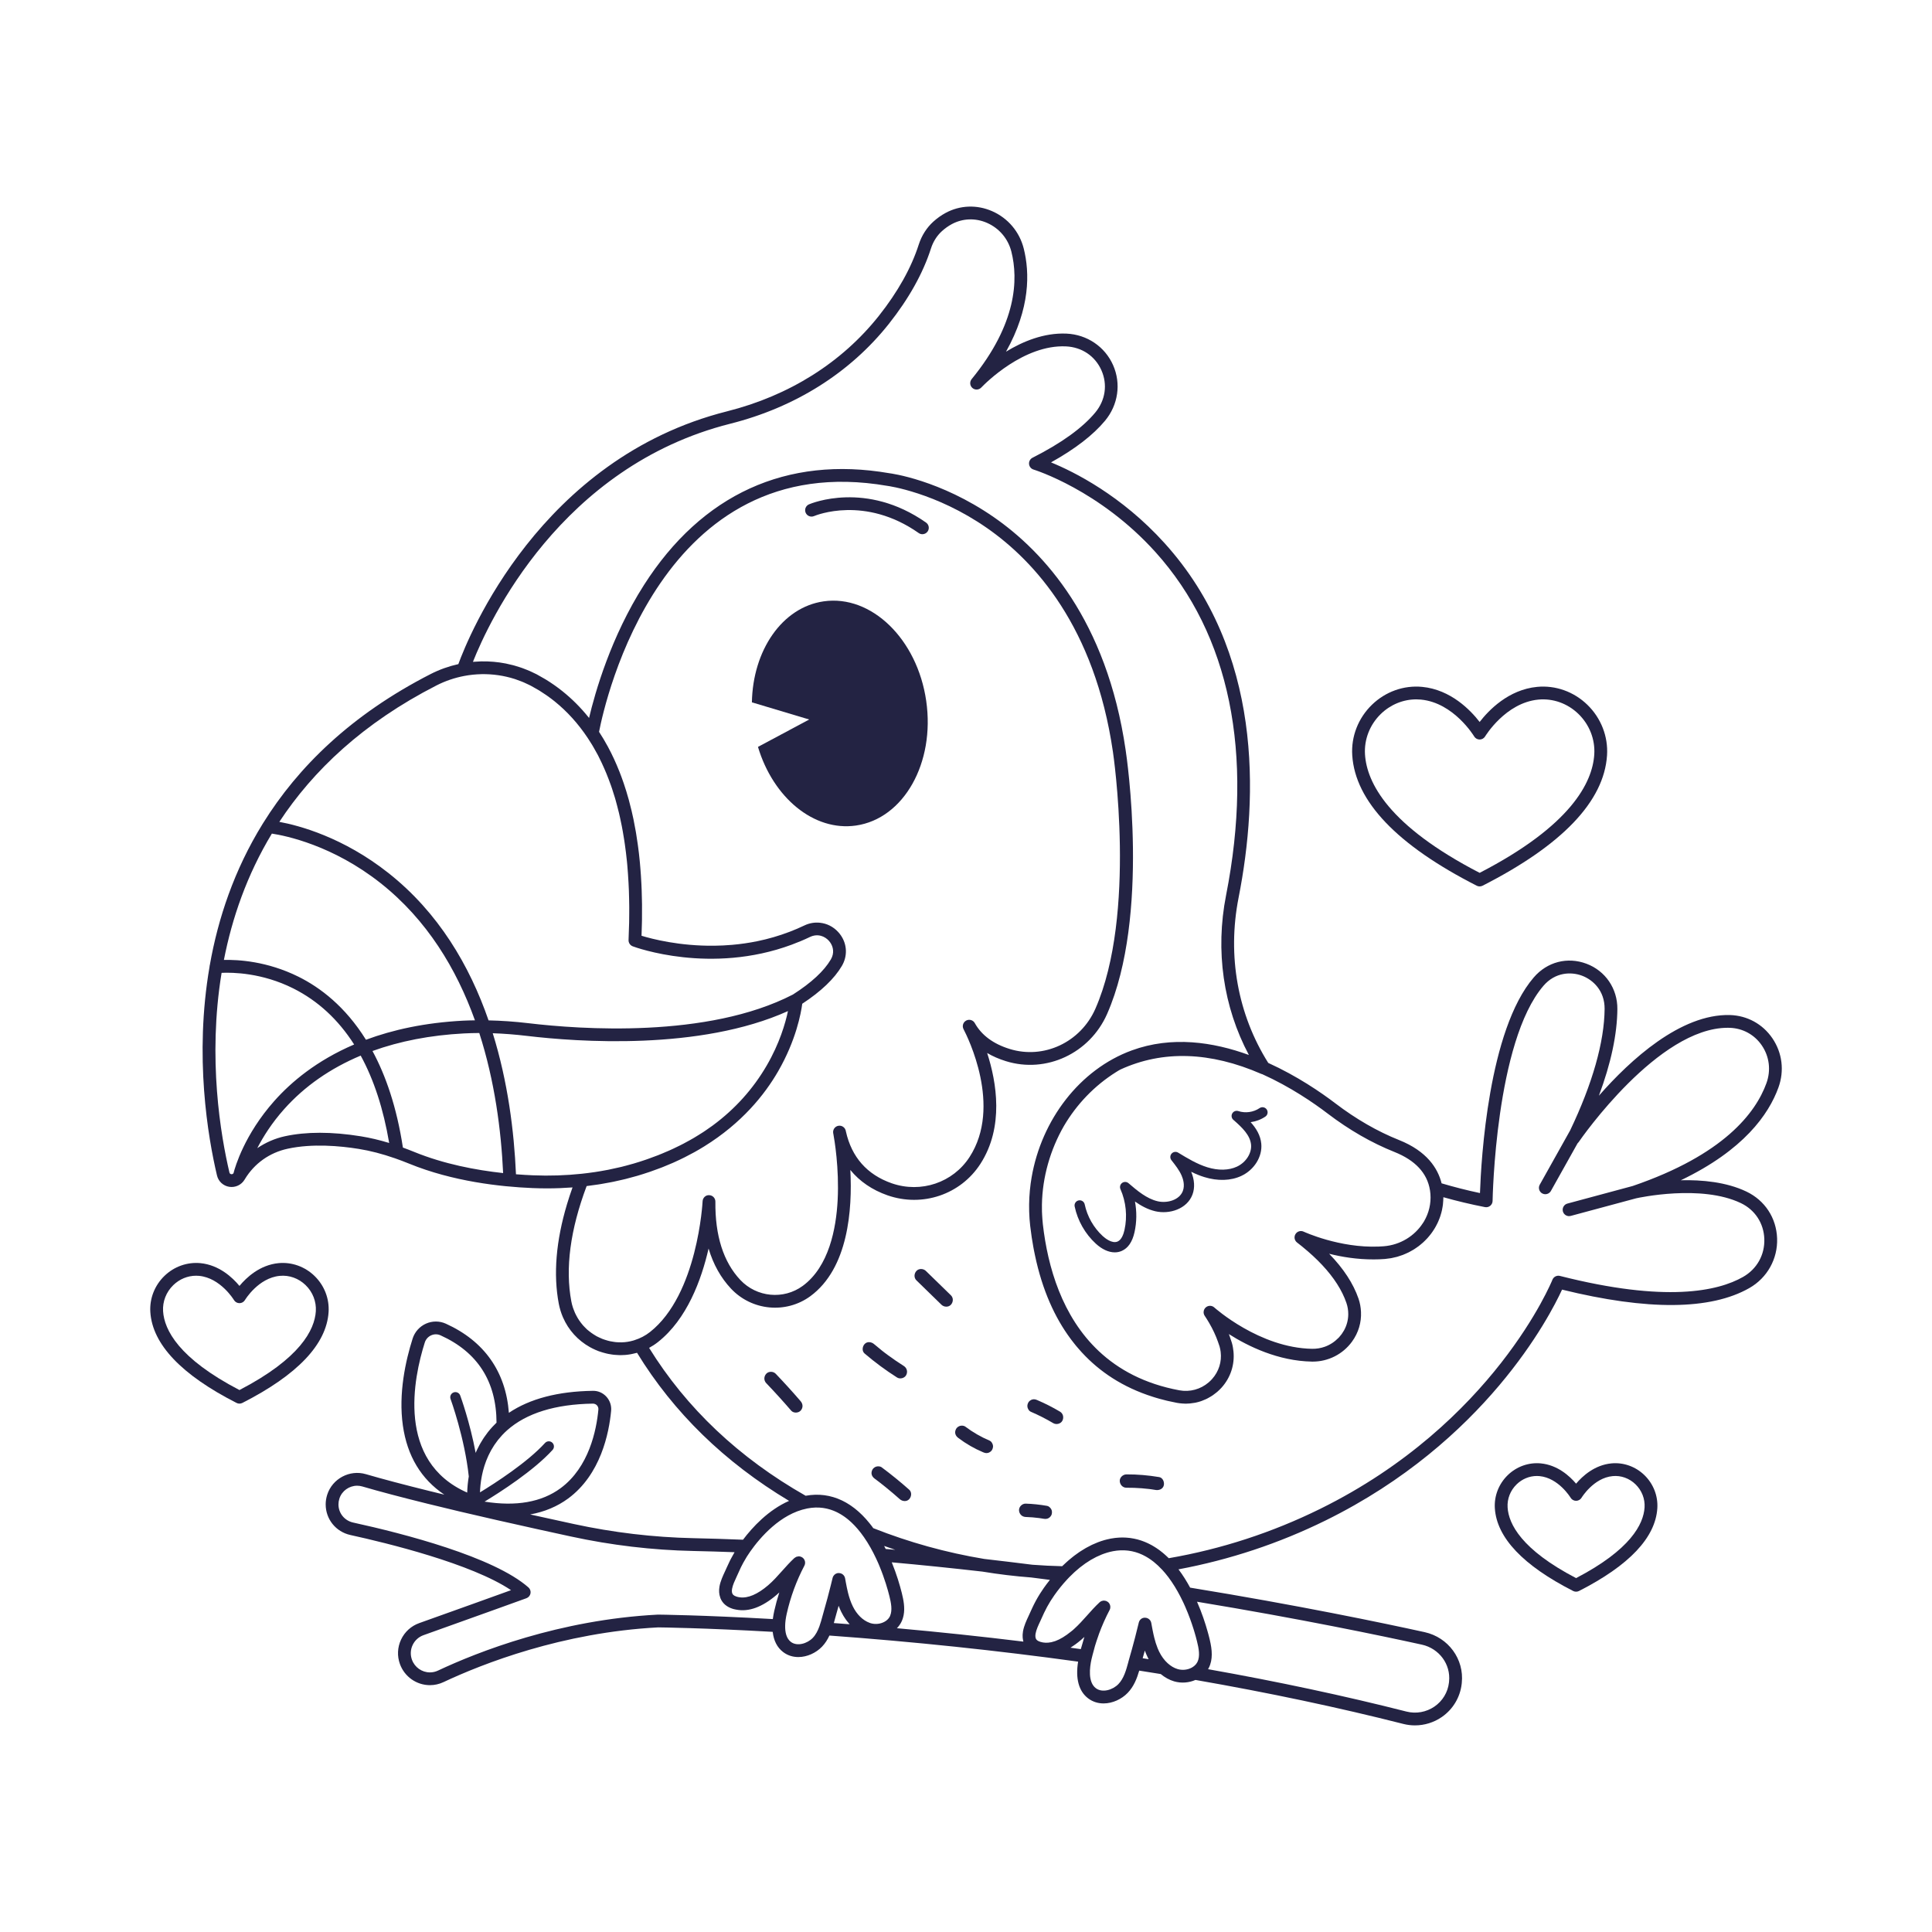 <?xml version="1.0" encoding="utf-8"?>
<!-- Generator: Adobe Illustrator 27.5.0, SVG Export Plug-In . SVG Version: 6.00 Build 0)  -->
<svg version="1.1" xmlns="http://www.w3.org/2000/svg" xmlns:xlink="http://www.w3.org/1999/xlink" x="0px" y="0px"
	 viewBox="0 0 500 500" style="enable-background:new 0 0 500 500;" xml:space="preserve">
<g id="BACKGROUND">
	<rect style="fill:#FFFFFF;" width="500" height="500"/>
</g>
<g id="OBJECTS">
	<g>
		<path style="fill:#232343;" d="M460.255,281.457c1.572-4.334,1.002-8.984-1.565-12.757c-2.514-3.694-6.526-5.885-11.009-6.01
			c-12.754-0.319-25.779,11.63-33.888,20.879c3.128-8.381,4.732-15.897,4.781-22.443c0.039-5.279-3.098-9.877-7.992-11.712
			c-4.938-1.853-10.171-0.497-13.643,3.541c-11.731,13.612-13.626,47.183-13.922,55.809c-3.396-0.715-6.716-1.569-9.932-2.519
			c-0.971-3.879-3.79-8.325-11.007-11.203c-5.6-2.233-11.152-5.432-16.503-9.51c-3.698-2.818-9.871-7.057-17.351-10.449
			c-7.903-12.549-10.638-27.699-7.685-42.73c5.201-26.447,6.103-63.836-19.133-91.771c-11.186-12.383-23.471-18.49-29.401-20.918
			c6.212-3.458,10.906-7.076,13.982-10.783c3.397-4.089,4.196-9.599,2.083-14.38c-2.119-4.795-6.744-7.922-12.07-8.163
			c-5.829-0.255-11.333,2.04-15.647,4.678c6.298-11.232,6.158-20.449,4.593-26.683c-1.094-4.345-4.072-7.872-8.172-9.677
			c-3.929-1.729-8.318-1.568-12.044,0.442c-1.131,0.613-2.209,1.38-3.205,2.282c-1.708,1.554-3.003,3.591-3.747,5.894
			c-1.939,6.05-5.418,12.268-10.338,18.479c-9.604,12.098-23.184,20.638-39.272,24.698c-48.4,12.204-66.958,58.325-69.547,65.422
			c-2.466,0.548-4.882,1.4-7.184,2.577c-20.619,10.545-34.34,24.097-43.322,38.541c-0.048,0.067-0.094,0.135-0.131,0.21
			c-7.398,11.965-11.558,24.535-13.674,36.514c-0.048,0.15-0.075,0.307-0.078,0.47c-4.001,23.208-0.41,44.129,1.924,54.019
			c0.365,1.545,1.614,2.7,3.183,2.943c1.58,0.242,3.137-0.484,3.961-1.862l0.085-0.142c2.46-4.051,6.386-6.84,11.058-7.854
			c6.388-1.387,13.544-0.739,18.423,0.051c2.989,0.482,6.071,1.282,9.335,2.42c0.001,0.001,0.003,0.001,0.004,0.001
			c1.21,0.422,2.443,0.886,3.709,1.403c11.254,4.595,23.56,5.967,31.902,6.309c1.271,0.052,2.536,0.078,3.793,0.078
			c2.212,0,4.399-0.088,6.561-0.248c-0.521,1.458-0.996,2.898-1.422,4.318c-2.861,9.538-3.579,18.192-2.132,25.798
			c0.001,0.004,0.002,0.008,0.003,0.011c0.103,0.545,0.24,1.076,0.394,1.6c0.023,0.08,0.045,0.16,0.069,0.239
			c0.162,0.521,0.349,1.03,0.559,1.527c0.021,0.05,0.043,0.1,0.065,0.15c1.418,3.266,3.854,5.961,6.99,7.701
			c0.008,0.004,0.014,0.01,0.022,0.014c0.006,0.003,0.011,0.005,0.017,0.008c0.449,0.247,0.911,0.477,1.387,0.684
			c0.044,0.019,0.089,0.036,0.134,0.055c0.225,0.095,0.448,0.193,0.678,0.279c0.141,0.053,0.284,0.089,0.425,0.138
			c0.189,0.065,0.379,0.127,0.57,0.185c0.298,0.09,0.596,0.17,0.896,0.242c0.192,0.046,0.383,0.092,0.575,0.131
			c0.309,0.063,0.618,0.112,0.927,0.156c0.186,0.027,0.371,0.056,0.557,0.076c0.323,0.034,0.645,0.052,0.968,0.066
			c0.176,0.008,0.351,0.022,0.527,0.024c0.056,0.001,0.111,0.007,0.167,0.007c0.368,0,0.735-0.02,1.101-0.046
			c0.06-0.004,0.119-0.003,0.179-0.008c0.474-0.039,0.945-0.103,1.413-0.185c0.161-0.028,0.32-0.068,0.481-0.102
			c0.311-0.065,0.62-0.134,0.927-0.217c0.072-0.02,0.146-0.03,0.219-0.051c9.473,15.477,22.694,28.35,39.345,38.322
			c-5.371,2.357-9.463,6.798-11.921,10.054c-4.405-0.179-8.727-0.315-12.853-0.402c-10.326-0.218-20.747-1.453-30.974-3.672
			c-2.98-0.645-6.917-1.502-11.255-2.465c3.712-0.68,7.006-2.048,9.838-4.136c8.402-6.197,10.568-16.878,11.111-22.694
			c0.126-1.338-0.323-2.67-1.231-3.656c-0.898-0.976-2.14-1.539-3.501-1.51c-9.029,0.133-16.314,2.051-21.729,5.695
			c-0.796-10.634-6.376-18.578-16.313-23.072c-1.625-0.736-3.496-0.742-5.135-0.015c-1.652,0.735-2.914,2.146-3.461,3.868
			c-1.807,5.683-3.711,14.203-2.524,22.523c1.122,7.864,4.724,13.845,10.728,17.869c-1.119-0.272-2.233-0.544-3.33-0.814
			c-0.028-0.007-0.056-0.013-0.084-0.018c-6.898-1.704-12.582-3.208-16.893-4.469c-4.186-1.228-8.673,1.156-10.003,5.317
			c-0.263,0.829-0.396,1.67-0.396,2.498c0,3.832,2.621,7.092,6.38,7.93c9.482,2.079,31.367,7.409,41.59,14.279
			c-4.533,1.636-13.886,5.006-23.755,8.521c-2.091,0.747-3.763,2.264-4.708,4.273c-0.942,2.004-1.044,4.254-0.289,6.329
			c1.179,3.267,4.298,5.461,7.763,5.461c1.199,0,2.41-0.271,3.499-0.785c10.08-4.736,30.699-12.872,55.585-14.168
			c0.832,0.009,11.959,0.148,29.624,1.155c0.257,2.276,1.155,4.058,2.709,5.237c1.184,0.898,2.548,1.287,3.921,1.287
			c2.283,0,4.587-1.077,6.124-2.678c0.839-0.874,1.442-1.855,1.92-2.886c21.774,1.586,43.408,3.857,64.361,6.753
			c-0.707,4.381,0.17,7.658,2.6,9.501c1.206,0.914,2.594,1.311,3.991,1.311c2.326,0,4.676-1.099,6.241-2.73
			c1.596-1.661,2.382-3.693,2.989-5.759c1.551,0.244,3.101,0.489,4.664,0.742l0.905,0.146c1.06,0.874,2.227,1.53,3.463,1.89
			c1.866,0.545,3.847,0.364,5.525-0.367c18.951,3.301,37.049,7.13,53.797,11.387c0.991,0.251,1.998,0.374,3.001,0.374
			c2.458,0,4.887-0.741,6.95-2.163c2.864-1.974,4.737-5.075,5.141-8.532l0.032-0.316c0.646-6.121-3.479-11.759-9.602-13.116
			c-10.764-2.366-32.885-6.989-60.702-11.522c-0.874-1.614-1.866-3.216-2.997-4.712c-0.006-0.008-0.012-0.015-0.018-0.023
			c13.199-2.465,26.012-6.707,38.119-12.675c41.257-20.339,57.955-52.77,61.151-59.718c22.146,5.45,38.45,5.313,48.48-0.41
			c4.616-2.627,7.365-7.551,7.175-12.848c-0.19-5.302-3.158-9.831-7.938-12.114c-5.191-2.483-11.523-3.067-16.975-2.93
			C451.265,297.655,457.748,288.393,460.255,281.457z M360.853,298.117c5.405,2.154,8.496,5.467,9.212,9.854
			c0.011,0.062,0.02,0.126,0.031,0.188c0.04,0.273,0.073,0.549,0.095,0.831c0.197,2.547-0.423,4.982-1.643,7.07
			c-0.017,0.029-0.029,0.059-0.046,0.087c-0.082,0.138-0.179,0.267-0.267,0.403c-2.136,3.297-5.802,5.634-10.119,5.981
			c-0.434,0.035-0.866,0.059-1.296,0.077c-10.162,0.418-19.341-3.815-19.436-3.859c-0.761-0.359-1.677-0.085-2.116,0.637
			c-0.439,0.722-0.265,1.657,0.405,2.172c0.251,0.193,0.492,0.386,0.736,0.579c0.165,0.131,0.335,0.261,0.497,0.392
			c0.083,0.067,0.162,0.135,0.244,0.202c1.888,1.54,3.567,3.09,5.025,4.647c3.044,3.25,5.145,6.529,6.272,9.8
			c0.338,0.98,0.491,1.984,0.482,2.978c-0.016,1.455-0.389,2.889-1.121,4.194c-0.044,0.078-0.1,0.151-0.146,0.228
			c-0.139,0.232-0.278,0.463-0.44,0.686c-0.114,0.156-0.243,0.296-0.365,0.444c-0.116,0.141-0.225,0.29-0.349,0.423
			c-0.045,0.048-0.096,0.088-0.141,0.135c-0.99,1.018-2.192,1.798-3.515,2.271c-1.031,0.366-2.138,0.552-3.281,0.533
			c-13.612-0.233-25.196-10.594-25.312-10.698c-0.621-0.563-1.563-0.573-2.193-0.026c-0.159,0.138-0.286,0.3-0.38,0.477
			c-0.091,0.171-0.149,0.357-0.176,0.546c0,0.003-0.002,0.005-0.003,0.008c-0.054,0.391,0.031,0.801,0.267,1.15
			c0.401,0.595,0.77,1.191,1.121,1.788c0.974,1.658,1.739,3.311,2.317,4.946c0.144,0.408,0.298,0.818,0.417,1.224
			c0.135,0.458,0.217,0.921,0.276,1.385c0.317,2.53-0.471,5.086-2.247,7.05c-0.27,0.298-0.555,0.576-0.853,0.833
			c-2.096,1.8-4.862,2.562-7.605,2.052c-8.966-1.668-15.734-5.345-20.837-10.142c-9.508-8.942-13.215-21.785-14.475-32.827
			c-0.011-0.095-0.016-0.191-0.026-0.286c-0.074-0.697-0.123-1.393-0.161-2.089c-0.016-0.303-0.036-0.606-0.044-0.91
			c-0.019-0.606-0.017-1.211-0.009-1.814c0.126-7.168,2.185-14.228,5.676-20.31c3.289-5.606,7.894-10.463,13.579-14.015
			c0.216-0.137,0.395-0.246,0.547-0.337c0.173-0.098,0.346-0.196,0.522-0.29c10.944-5.017,23.211-4.633,36.467,1.149
			c0.07,0.03,0.144,0.035,0.215,0.055c7.279,3.277,13.32,7.436,16.915,10.177C349.16,292.425,354.975,295.773,360.853,298.117z
			 M112.945,177.398c2.309-1.181,4.748-1.999,7.233-2.469c0.001,0,0.001,0,0.002,0c1.446-0.273,2.907-0.422,4.366-0.454
			c0.023-0.001,0.046-0.001,0.069-0.002c1.448-0.028,2.894,0.063,4.321,0.269c0.034,0.005,0.067,0.01,0.101,0.015
			c1.401,0.207,2.782,0.527,4.129,0.954c0.106,0.034,0.21,0.073,0.316,0.108c0.506,0.168,1.005,0.354,1.5,0.552
			c0.196,0.079,0.393,0.157,0.588,0.241c0.458,0.197,0.909,0.41,1.355,0.633c0.127,0.064,0.257,0.12,0.384,0.186
			c0.104,0.054,0.209,0.115,0.313,0.171c0.523,0.28,1.038,0.572,1.546,0.875c0.145,0.086,0.289,0.169,0.435,0.258
			c0.591,0.364,1.171,0.746,1.742,1.142c0.122,0.084,0.244,0.17,0.366,0.256c0.61,0.434,1.21,0.882,1.796,1.352
			c0.021,0.017,0.042,0.035,0.063,0.052c3.216,2.597,6.065,5.747,8.513,9.423c0.108,0.162,0.208,0.325,0.315,0.489
			c0.293,0.453,0.588,0.904,0.869,1.372c0.157,0.261,0.31,0.538,0.465,0.804c0.336,0.583,0.67,1.168,0.987,1.772
			c0.043,0.082,0.085,0.163,0.128,0.247c0.325,0.627,0.634,1.274,0.939,1.924c0.211,0.44,0.415,0.903,0.619,1.374
			c0.171,0.391,0.339,0.785,0.504,1.183c0.202,0.489,0.4,0.99,0.609,1.539c0.214,0.562,0.427,1.126,0.628,1.703
			c0.099,0.287,0.193,0.567,0.286,0.847c0.248,0.744,0.49,1.495,0.717,2.264c0.003,0.012,0.007,0.024,0.01,0.036
			c0.056,0.189,0.11,0.388,0.166,0.581c0.125,0.437,0.24,0.887,0.359,1.332c0.176,0.66,0.344,1.323,0.507,1.982
			c0.104,0.436,0.2,0.881,0.298,1.324c0.148,0.682,0.296,1.372,0.43,2.049l0.013,0.068c0.087,0.449,0.17,0.905,0.251,1.361
			c0.113,0.641,0.227,1.288,0.324,1.952l0.058,0.353c0.051,0.333,0.1,0.669,0.147,1.006c0.102,0.716,0.197,1.433,0.286,2.142
			c0.094,0.776,0.183,1.557,0.262,2.351c0.032,0.327,0.062,0.658,0.092,0.99c0,0.001,0,0.003,0,0.004
			c0.057,0.636,0.104,1.282,0.151,1.929l0.02,0.304c0.056,0.711,0.094,1.437,0.135,2.162c0.032,0.613,0.064,1.227,0.088,1.849
			c0.003,0.091,0.007,0.182,0.01,0.274c0.021,0.621,0.036,1.236,0.051,1.851c0.013,0.587,0.026,1.176,0.032,1.771
			c0.002,0.22,0.007,0.436,0.008,0.658c0,0.509-0.003,1.025-0.005,1.541c-0.003,0.683-0.007,1.366-0.019,2.06
			c0,0.024,0,0.047-0.001,0.071l-0.006,0.374c-0.03,1.374-0.073,2.781-0.14,4.212c-0.003,0.071-0.004,0.138-0.007,0.209
			c-0.009,0.18,0.013,0.357,0.06,0.524c0.139,0.5,0.51,0.918,1.016,1.107c0.872,0.326,20.192,7.337,41.124-0.416
			c1.578-0.584,3.164-1.243,4.753-2.004c0.255-0.122,0.507-0.216,0.753-0.285c0.738-0.206,1.434-0.185,2.059-0.019
			c0.836,0.223,1.544,0.707,2.052,1.26c0.125,0.136,0.245,0.284,0.357,0.443c0.781,1.111,1.165,2.737,0.172,4.425
			c-1.746,2.983-5.047,6.036-9.81,9.075c-22.107,11.415-55.193,8.995-68.406,7.423c-3.631-0.433-7.052-0.662-10.361-0.735
			c-4.928-14.233-12.969-27.89-25.855-38.092c-11.781-9.328-23.236-12.35-28.294-13.283
			C81.001,199.464,93.955,187.11,112.945,177.398z M70.36,215.736c3.565,0.539,15.76,3.017,28.167,12.84
			c11.988,9.492,19.61,22.171,24.388,35.483c-1.028,0.017-2.055,0.036-3.065,0.089c-9.952,0.525-18.248,2.374-25.139,4.94
			c-5.364-8.619-11.862-13.535-17.502-16.33c-8.108-4.018-15.627-4.421-19.265-4.325C60.046,237.658,63.878,226.456,70.36,215.736z
			 M59.847,303.88c-0.173-0.027-0.396-0.124-0.469-0.434c-2.241-9.496-5.675-29.455-2.029-51.674
			c2.895-0.134,10.48-0.012,18.54,4.025c6.402,3.208,11.653,8.074,15.76,14.515c-9.68,4.149-16.293,9.699-20.663,14.621
			c-7.718,8.696-10.133,17.039-10.554,18.69C60.248,303.889,59.988,303.902,59.847,303.88z M82.78,293.161
			c-3.264,0-6.285,0.299-9.039,0.896c-2.583,0.561-5.005,1.63-7.157,3.086c1.538-2.98,3.775-6.543,6.997-10.147
			c5.261-5.886,11.924-10.518,19.768-13.807c3.415,6.245,5.879,13.791,7.37,22.612c-2.514-0.765-4.944-1.341-7.324-1.725
			C89.623,293.466,86.078,293.161,82.78,293.161z M104.27,296.99c-1.593-10.437-4.421-18.603-7.87-24.989
			c7.057-2.554,14.978-4.092,23.626-4.548c1.319-0.07,2.655-0.105,4.011-0.111c3.995,12.392,5.658,25.145,6.172,36.249
			c-7.045-0.763-15.318-2.333-23.043-5.487C106.183,297.702,105.221,297.336,104.27,296.99z M137.952,304.169
			c-1.369-0.056-2.854-0.144-4.419-0.267c-0.486-11.147-2.103-23.956-6.01-36.501c2.842,0.099,5.784,0.325,8.881,0.693
			c12.979,1.545,44.722,3.865,67.522-6.428c-0.662,3.126-2.168,8.362-5.501,14.09c-3.531,6.067-8.172,11.226-13.879,15.451
			c-0.049,0.036-0.096,0.073-0.145,0.109c-0.533,0.392-1.084,0.769-1.636,1.144c-0.251,0.171-0.496,0.343-0.753,0.512
			c-0.412,0.271-0.836,0.531-1.258,0.793c-0.409,0.254-0.817,0.508-1.24,0.756c-0.345,0.203-0.698,0.398-1.05,0.595
			c-0.514,0.288-1.033,0.573-1.568,0.853c-0.322,0.169-0.65,0.333-0.977,0.497c-0.579,0.29-1.17,0.576-1.773,0.856
			c-0.324,0.15-0.65,0.299-0.979,0.445c-0.632,0.281-1.279,0.554-1.937,0.823c-0.326,0.133-0.65,0.268-0.98,0.397
			c-0.716,0.28-1.452,0.549-2.198,0.814c-0.289,0.102-0.573,0.21-0.865,0.31c-1.045,0.356-2.113,0.7-3.217,1.025
			c-0.16,0.047-0.324,0.085-0.485,0.131c-0.894,0.256-1.795,0.503-2.709,0.727c-0.227,0.056-0.46,0.101-0.688,0.154
			c-0.876,0.205-1.754,0.405-2.645,0.58c-0.174,0.034-0.35,0.061-0.524,0.095c-0.958,0.181-1.921,0.352-2.894,0.498
			c-0.127,0.019-0.256,0.034-0.384,0.053c-1.029,0.15-2.063,0.284-3.105,0.394C146.442,304.203,142.241,304.347,137.952,304.169z
			 M151.821,306.955c0.092-0.011,0.183-0.027,0.275-0.038c0.91-0.11,1.815-0.235,2.715-0.375c0.229-0.035,0.458-0.071,0.687-0.108
			c0.821-0.135,1.637-0.283,2.449-0.442c0.27-0.053,0.541-0.103,0.81-0.158c0.771-0.159,1.536-0.334,2.298-0.516
			c0.282-0.067,0.568-0.128,0.848-0.198c0.909-0.228,1.811-0.472,2.707-0.732c0.097-0.028,0.197-0.051,0.293-0.079
			c1.052-0.309,2.07-0.637,3.07-0.975c0.124-0.042,0.249-0.082,0.372-0.124c0.943-0.324,1.861-0.662,2.759-1.01
			c0.163-0.063,0.324-0.126,0.486-0.19c0.882-0.349,1.744-0.707,2.582-1.078c0.131-0.058,0.258-0.117,0.387-0.175
			c1.789-0.803,3.48-1.651,5.076-2.536c0.058-0.032,0.118-0.064,0.176-0.097c0.827-0.462,1.626-0.934,2.403-1.414
			c0.014-0.009,0.028-0.017,0.042-0.026c9.755-6.038,15.642-13.4,19.115-19.414c4.668-8.08,5.938-15.124,6.252-17.502
			c4.86-3.191,8.306-6.478,10.248-9.778c1.478-2.512,1.376-5.467-0.191-7.82c-0.224-0.336-0.478-0.66-0.761-0.969
			c-1.283-1.397-2.932-2.195-4.666-2.388c-1.347-0.151-2.743,0.055-4.066,0.689c-1.272,0.61-2.545,1.15-3.816,1.637
			c-2.788,1.068-5.559,1.859-8.265,2.419c-2.251,0.466-4.458,0.777-6.591,0.965c-1.6,0.141-3.158,0.213-4.664,0.231
			c-9.033,0.105-16.159-1.765-18.823-2.58c0.027-0.676,0.038-1.327,0.057-1.99c0.011-0.417,0.028-0.843,0.037-1.255l0.001-0.075
			c0.005-0.266,0.015-0.539,0.019-0.804c0.003-0.174,0-0.342,0.002-0.515c0.014-1.168,0.019-2.321,0.007-3.45
			c-0.003-0.257-0.012-0.507-0.016-0.762c-0.001-0.09-0.004-0.172-0.004-0.264c-0.003-0.126-0.007-0.249-0.01-0.374
			c-0.016-0.822-0.033-1.644-0.063-2.444c-0.009-0.243-0.022-0.481-0.033-0.723l-0.024-0.603c-0.014-0.26-0.029-0.517-0.044-0.775
			c-0.029-0.548-0.059-1.094-0.095-1.632c-0.023-0.344-0.051-0.681-0.077-1.022c-0.001-0.011-0.002-0.023-0.003-0.034l-0.029-0.43
			c-0.01-0.133-0.023-0.263-0.033-0.396c-0.037-0.446-0.072-0.894-0.113-1.333c-0.018-0.197-0.038-0.387-0.057-0.581
			c-0.019-0.195-0.041-0.387-0.061-0.581c-0.029-0.281-0.057-0.571-0.088-0.843c-0.007-0.086-0.017-0.171-0.028-0.256l-0.02-0.184
			c0-0.001,0-0.001,0-0.002c-0.057-0.49-0.121-0.967-0.183-1.448c-0.005-0.037-0.009-0.075-0.014-0.111
			c-0.036-0.275-0.073-0.548-0.111-0.821c-0.123-0.893-0.257-1.769-0.399-2.629c-0.037-0.224-0.073-0.45-0.111-0.673
			c-0.173-1.006-0.359-1.99-0.557-2.951c-0.015-0.072-0.028-0.147-0.043-0.219c-0.132-0.63-0.272-1.245-0.413-1.857l-0.042-0.197
			c-0.012-0.05-0.025-0.096-0.037-0.146c-0.21-0.889-0.43-1.758-0.661-2.607c-0.023-0.098-0.047-0.19-0.067-0.255
			c-0.004-0.014-0.009-0.028-0.013-0.042c-0.397-1.441-0.824-2.826-1.277-4.157c-0.02-0.057-0.039-0.113-0.059-0.17
			c-0.326-0.95-0.665-1.874-1.017-2.77c-0.005-0.013-0.01-0.026-0.015-0.039c-0.922-2.341-1.927-4.503-3.001-6.492
			c-0.009-0.018-0.018-0.037-0.027-0.055c-0.005-0.008-0.009-0.015-0.014-0.023c-0.724-1.335-1.477-2.598-2.256-3.785
			c1.513-7.823,16.071-73.761,74.6-63.661c0.124,0.015,12.505,1.653,25.814,10.925c12.259,8.54,27.861,25.521,32.58,57.935
			c0.063,0.417,6.227,41.974-4.555,66.487c-3.82,8.665-13.351,13.13-22.175,10.385c-4.245-1.316-7.282-3.569-9.025-6.697
			c-0.44-0.792-1.436-1.082-2.232-0.649c-0.796,0.431-1.099,1.422-0.678,2.224c1.052,2.005,10.033,19.965,1.573,33.067
			c-4.291,6.648-12.583,9.45-20.16,6.817c-6.382-2.232-10.374-6.759-11.859-13.425l-0.031-0.153
			c-0.01-0.049-0.022-0.098-0.036-0.145c0-0.001,0-0.001,0-0.001c-0.081-0.274-0.228-0.514-0.421-0.704
			c-0.378-0.376-0.928-0.563-1.491-0.448c-0.896,0.179-1.477,1.051-1.298,1.946l0.028,0.139c0.261,1.4,1.544,8.808,1.115,17.138
			c-0.379,7.382-2.255,17.227-9.032,22.205c-4.966,3.633-11.914,2.97-16.162-1.54c-4.373-4.653-6.542-11.472-6.449-20.265
			c0.01-0.902-0.705-1.646-1.607-1.671c-0.891-0.063-1.658,0.676-1.7,1.577c-0.011,0.239-1.264,24.104-13.613,33.839
			c-1.213,0.956-2.563,1.647-3.979,2.094c-0.126,0.04-0.249,0.087-0.376,0.122c-0.474,0.133-0.954,0.242-1.44,0.318
			c-0.004,0.001-0.008,0.002-0.012,0.003c-0.507,0.078-1.019,0.122-1.533,0.136c-0.093,0.002-0.187-0.006-0.281-0.006
			c-0.397,0.002-0.795-0.011-1.194-0.047c-0.179-0.016-0.357-0.046-0.535-0.07c-0.314-0.042-0.627-0.092-0.939-0.159
			c-0.203-0.043-0.405-0.094-0.607-0.147c-0.288-0.076-0.575-0.164-0.861-0.261c-0.207-0.07-0.413-0.141-0.617-0.222
			c-0.29-0.115-0.57-0.247-0.848-0.381c-0.201-0.097-0.404-0.185-0.602-0.293c-0.258-0.141-0.5-0.302-0.746-0.458
			c-0.385-0.245-0.753-0.507-1.106-0.788c-0.2-0.159-0.406-0.311-0.595-0.48c-0.207-0.185-0.395-0.388-0.589-0.585
			c-0.163-0.166-0.329-0.33-0.483-0.505c-0.18-0.204-0.346-0.42-0.512-0.635c-0.148-0.192-0.294-0.385-0.431-0.586
			c-0.147-0.214-0.286-0.433-0.42-0.656c-0.137-0.229-0.266-0.464-0.389-0.702c-0.11-0.211-0.219-0.422-0.317-0.64
			c-0.131-0.292-0.246-0.592-0.356-0.895c-0.066-0.181-0.14-0.358-0.199-0.543c-0.157-0.498-0.292-1.007-0.391-1.531
			C146.245,328.28,147.575,318.241,151.821,306.955z M153.467,363.257c0.398,0.018,0.756,0.153,1.023,0.443
			c0.278,0.301,0.409,0.693,0.371,1.105c-0.001,0-0.001,0.001-0.001,0.002c-0.491,5.264-2.415,14.906-9.78,20.338
			c-4.906,3.617-11.518,4.779-19.674,3.474c4.018-2.433,12.702-7.993,17.607-13.388c0.494-0.543,0.454-1.383-0.089-1.877
			c-0.544-0.494-1.384-0.452-1.876,0.09c-4.545,4.999-12.834,10.345-16.824,12.779c0.004-0.12,0.009-0.246,0.015-0.371
			c0.007-0.157,0.013-0.313,0.024-0.478c0.011-0.175,0.027-0.36,0.043-0.543c0.014-0.171,0.027-0.34,0.046-0.517
			c0.02-0.19,0.046-0.39,0.071-0.587c0.023-0.185,0.045-0.368,0.073-0.559c0.03-0.202,0.068-0.412,0.104-0.62
			c0.034-0.197,0.066-0.391,0.106-0.592c0.043-0.214,0.095-0.435,0.144-0.654c0.046-0.204,0.089-0.406,0.142-0.614
			c0.057-0.224,0.125-0.453,0.19-0.68c0.06-0.21,0.116-0.418,0.183-0.63c0.074-0.233,0.161-0.469,0.244-0.704
			c0.074-0.211,0.143-0.421,0.225-0.633c0.093-0.241,0.202-0.483,0.305-0.725c0.09-0.21,0.173-0.42,0.271-0.63
			c0.115-0.246,0.247-0.491,0.373-0.736c0.106-0.207,0.205-0.414,0.32-0.621c0.141-0.252,0.302-0.501,0.456-0.752
			c0.122-0.198,0.234-0.397,0.364-0.593c0.174-0.262,0.371-0.518,0.562-0.777c0.133-0.181,0.255-0.365,0.396-0.544
			c0.228-0.288,0.482-0.568,0.731-0.85c0.127-0.143,0.241-0.291,0.374-0.432c0.395-0.42,0.815-0.831,1.264-1.232
			C136.225,365.721,143.701,363.401,153.467,363.257z M109.94,347.425c0.261-0.821,0.863-1.494,1.652-1.846
			c0.391-0.174,0.8-0.261,1.209-0.261c0.413,0,0.824,0.089,1.215,0.267c9.578,4.332,14.448,11.933,14.485,22.6
			c-0.237,0.225-0.453,0.457-0.675,0.687c-0.109,0.112-0.224,0.222-0.329,0.335c-0.414,0.445-0.805,0.897-1.17,1.356
			c-0.074,0.093-0.139,0.188-0.211,0.281c-0.286,0.371-0.559,0.745-0.815,1.123c-0.107,0.158-0.209,0.317-0.311,0.476
			c-0.21,0.326-0.41,0.654-0.599,0.982c-0.092,0.159-0.185,0.318-0.272,0.477c-0.21,0.384-0.405,0.768-0.589,1.153
			c-0.045,0.093-0.095,0.185-0.138,0.278c-0.104,0.224-0.195,0.448-0.291,0.672c-1.485-7.933-3.87-14.504-4-14.859
			c-0.253-0.689-1.016-1.044-1.705-0.79c-0.689,0.252-1.043,1.016-0.79,1.704c0.038,0.104,3.655,10.067,4.716,20.049
			c-0.028,0.167-0.057,0.334-0.082,0.497c-0.025,0.163-0.045,0.32-0.067,0.479c-0.034,0.249-0.064,0.494-0.091,0.734
			c-0.017,0.158-0.034,0.314-0.049,0.467c-0.023,0.245-0.041,0.481-0.057,0.714c-0.009,0.124-0.02,0.252-0.027,0.372
			c-0.018,0.316-0.031,0.621-0.038,0.909C102.497,378.177,107.026,356.589,109.94,347.425z M170.33,417.861
			c-0.035,0.003-0.067,0.001-0.101,0.002c-25.473,1.317-46.567,9.638-56.875,14.481c-0.662,0.313-1.365,0.471-2.089,0.471
			c-2.075,0-3.944-1.316-4.652-3.28c-0.454-1.245-0.393-2.593,0.172-3.794c0.566-1.204,1.57-2.115,2.824-2.563
			c13.747-4.897,26.494-9.512,26.621-9.558c0.55-0.199,0.954-0.674,1.063-1.248c0.109-0.574-0.094-1.163-0.532-1.55
			c-9.013-7.931-32.305-13.927-45.382-16.794c-2.229-0.496-3.786-2.429-3.786-4.698c0-0.488,0.082-0.992,0.241-1.494
			c0.646-2.023,2.555-3.337,4.59-3.337c0.441,0,0.888,0.063,1.33,0.191c4.435,1.297,10.029,2.776,17.105,4.524
			c0.028,0.007,0.057,0.013,0.087,0.019c2.489,0.612,5.041,1.234,7.635,1.846l0.672,0.159c3.085,0.724,6.203,1.447,9.289,2.15
			c0.027,0.006,0.055,0.012,0.083,0.017c7.315,1.668,14.424,3.217,19.14,4.238c10.434,2.263,21.067,3.523,31.605,3.746
			c3.463,0.072,7.063,0.179,10.736,0.317c-0.058,0.097-0.107,0.198-0.164,0.296c-0.257,0.44-0.502,0.884-0.738,1.334
			c-0.09,0.171-0.182,0.34-0.269,0.512c-0.274,0.547-0.534,1.099-0.776,1.658c-0.028,0.063-0.061,0.125-0.088,0.188
			c-0.082,0.196-0.188,0.418-0.286,0.632c-0.054,0.116-0.099,0.221-0.156,0.342c-0.137,0.292-0.282,0.605-0.427,0.93
			c-0.089,0.199-0.173,0.406-0.258,0.612c-0.043,0.103-0.088,0.201-0.129,0.306c-0.26,0.661-0.484,1.354-0.613,2.071
			c-0.179,1.058-0.109,1.979,0.185,2.812c0.032,0.092,0.054,0.189,0.092,0.279c0.544,1.292,1.613,2.195,3.177,2.687
			c0.29,0.091,0.587,0.141,0.882,0.2c3.212,0.636,6.714-0.625,10.434-3.807c0.243-0.208,0.48-0.42,0.713-0.636
			c-0.511,1.578-0.95,3.181-1.313,4.802c-0.011,0.048-0.015,0.092-0.025,0.14c-0.116,0.522-0.207,1.031-0.279,1.53
			c-0.01,0.067-0.021,0.136-0.03,0.203c-0.009,0.071-0.024,0.145-0.032,0.215C181.725,417.975,170.444,417.862,170.33,417.861z
			 M204.682,424.926c-1.2-0.91-1.517-2.579-1.483-4.216c0.006-0.424,0.04-0.87,0.097-1.333c0.009-0.073,0.019-0.144,0.029-0.216
			c0.067-0.487,0.155-0.99,0.276-1.516c0.967-4.322,2.504-8.509,4.569-12.441c0-0.001,0-0.002,0.001-0.002
			c0-0.001,0.001-0.002,0.001-0.003c0.375-0.714,0.181-1.594-0.459-2.083c-0.16-0.122-0.336-0.206-0.519-0.262
			c-0.003-0.001-0.006-0.001-0.009-0.001c-0.156-0.047-0.316-0.077-0.477-0.077c-0.018,0-0.035,0.009-0.053,0.01
			c-0.083,0.003-0.162,0.03-0.244,0.045c-0.11,0.02-0.221,0.03-0.326,0.072c-0.094,0.038-0.174,0.107-0.261,0.163
			c-0.08,0.052-0.169,0.084-0.241,0.151c-1.154,1.07-2.191,2.233-3.194,3.359c-1.183,1.326-2.3,2.579-3.573,3.669
			c-2.776,2.375-5.252,3.422-7.367,3.137c-0.273-0.037-0.543-0.091-0.804-0.173c-0.781-0.246-1.005-0.553-1.121-0.823
			c-0.13-0.316-0.15-0.719-0.058-1.234c0-0.001,0-0.001,0.001-0.002c0.085-0.479,0.256-0.994,0.463-1.512
			c0.207-0.514,0.448-1.03,0.674-1.514c0.159-0.341,0.306-0.661,0.437-0.962c0.025-0.057,0.057-0.123,0.081-0.178
			c0.204-0.478,0.421-0.952,0.651-1.421c0.386-0.784,0.816-1.552,1.272-2.305c0.088-0.146,0.17-0.295,0.261-0.439
			c0.024-0.038,0.051-0.075,0.075-0.113c0.26-0.409,0.527-0.813,0.808-1.21c2.512-3.561,7.747-9.71,14.671-11.093l0.133-0.027
			c0.689-0.131,1.368-0.207,2.038-0.228c0.005,0,0.011,0,0.016,0c0.319-0.009,0.635-0.005,0.95,0.01
			c0.065,0.003,0.13,0.011,0.195,0.016c0.253,0.017,0.506,0.039,0.756,0.072c0.097,0.013,0.193,0.032,0.289,0.047
			c0.217,0.034,0.433,0.071,0.648,0.118c0.116,0.025,0.23,0.057,0.345,0.085c0.194,0.048,0.387,0.099,0.579,0.158
			c0.125,0.038,0.249,0.082,0.374,0.125c0.181,0.062,0.361,0.126,0.54,0.197c0.129,0.051,0.257,0.107,0.386,0.163
			c0.172,0.075,0.344,0.153,0.515,0.237c0.129,0.063,0.258,0.131,0.386,0.199c0.169,0.09,0.337,0.184,0.505,0.282
			c0.125,0.074,0.25,0.15,0.375,0.229c0.17,0.108,0.34,0.22,0.509,0.336c0.117,0.081,0.234,0.163,0.35,0.248
			c0.177,0.13,0.353,0.265,0.528,0.405c0.104,0.083,0.208,0.167,0.312,0.253c0.188,0.158,0.375,0.323,0.561,0.493
			c0.087,0.08,0.175,0.158,0.262,0.24c0.206,0.195,0.41,0.398,0.612,0.608c0.065,0.067,0.13,0.131,0.194,0.199
			c0.232,0.246,0.462,0.502,0.69,0.768c0.033,0.038,0.067,0.075,0.1,0.114c0.535,0.629,1.059,1.31,1.571,2.045
			c0.002,0.003,0.005,0.004,0.006,0.007c1.226,1.757,2.263,3.642,3.132,5.493c0.16,0.338,0.311,0.674,0.46,1.009
			c0.067,0.153,0.137,0.307,0.202,0.459c0.092,0.214,0.178,0.425,0.266,0.637c1.328,3.216,2.142,6.106,2.537,7.69
			c0.423,1.698,0.805,3.612,0.188,5.054c-0.027,0.063-0.046,0.131-0.077,0.193c-0.476,0.942-1.494,1.598-2.656,1.838
			c-0.023,0.005-0.045,0.014-0.068,0.018c-0.013,0.003-0.027,0.002-0.04,0.005c-0.704,0.128-1.456,0.106-2.173-0.102
			c-0.115-0.034-0.228-0.083-0.342-0.125c-1.726-0.632-3.286-2.162-4.318-4.273c-0.543-1.109-0.928-2.297-1.232-3.514
			c-0.216-0.865-0.391-1.748-0.555-2.628c-0.067-0.363-0.133-0.725-0.197-1.085c-0.138-0.771-0.796-1.339-1.578-1.362
			c-0.59-0.045-1.125,0.261-1.433,0.739c-0.001,0.002-0.002,0.004-0.003,0.005c-0.1,0.156-0.176,0.331-0.222,0.517
			c0,0.001-0.001,0.002-0.001,0.003c-0.161,0.666-0.312,1.277-0.458,1.865c-0.602,2.417-1.106,4.3-1.721,6.435
			c-0.14,0.48-0.272,0.968-0.405,1.458c-0.265,0.978-0.518,1.901-0.835,2.78c-0.415,1.136-0.933,2.161-1.711,2.972
			C208.907,425.372,206.292,426.147,204.682,424.926z M228.813,400.083c0.958,0.347,1.919,0.684,2.883,1.009
			c-0.828-0.075-1.658-0.15-2.48-0.222C229.086,400.609,228.951,400.346,228.813,400.083z M215.794,420.048
			c0.106-0.376,0.209-0.752,0.309-1.126c0.12-0.444,0.239-0.888,0.366-1.326c0.199-0.689,0.387-1.354,0.57-2.021
			c0.198,0.53,0.422,1.056,0.676,1.574c0.038,0.078,0.084,0.149,0.123,0.226c0.133,0.26,0.27,0.516,0.416,0.763
			c0.076,0.128,0.156,0.25,0.235,0.374c0.128,0.201,0.258,0.397,0.394,0.588c0.084,0.118,0.168,0.234,0.255,0.348
			c0.154,0.202,0.314,0.397,0.478,0.586c0.073,0.085,0.143,0.173,0.218,0.255c0.02,0.022,0.039,0.047,0.059,0.069
			C218.528,420.252,217.159,420.149,215.794,420.048z M232.119,421.381c0.008-0.008,0.015-0.019,0.023-0.027
			c0.195-0.199,0.372-0.412,0.538-0.634c0.039-0.052,0.076-0.105,0.114-0.159c0.164-0.234,0.318-0.475,0.447-0.731
			c0.151-0.298,0.275-0.601,0.378-0.908c0.092-0.274,0.159-0.55,0.216-0.828c0.006-0.028,0.016-0.056,0.022-0.085
			c0.375-1.931-0.024-3.927-0.465-5.718c-0.503-2.015-1.334-4.859-2.605-7.962c7.596,0.679,15.438,1.484,23.456,2.401
			c4.18,0.691,8.396,1.199,12.643,1.522c1.603,0.203,3.21,0.409,4.823,0.62c-0.019,0.023-0.035,0.049-0.054,0.072
			c-0.568,0.714-1.077,1.394-1.506,2.003c-0.339,0.48-0.663,0.969-0.976,1.463c-0.007,0.012-0.015,0.023-0.023,0.034
			c-0.014,0.022-0.026,0.045-0.04,0.067c-0.736,1.169-1.387,2.382-1.963,3.62c-0.164,0.35-0.332,0.7-0.483,1.054
			c-0.133,0.314-0.292,0.651-0.46,1.008c-0.562,1.198-1.198,2.557-1.451,3.987c-0.003,0.019-0.003,0.038-0.007,0.057
			c-0.042,0.245-0.069,0.486-0.084,0.722c-0.007,0.102-0.004,0.2-0.006,0.3c-0.002,0.15-0.002,0.299,0.007,0.445
			c0.007,0.113,0.019,0.224,0.032,0.334c0.016,0.129,0.037,0.256,0.062,0.381c0.022,0.108,0.044,0.216,0.072,0.322
			c0.009,0.035,0.014,0.072,0.024,0.107C254.061,423.526,243.126,422.367,232.119,421.381z M277.808,425.903
			c0.176-0.121,0.351-0.23,0.528-0.36c0.483-0.354,0.97-0.737,1.461-1.156c0.288-0.247,0.569-0.5,0.844-0.758
			c-0.05,0.154-0.088,0.312-0.137,0.466c-0.25,0.79-0.485,1.585-0.699,2.386c-0.028,0.104-0.064,0.205-0.091,0.309
			c-0.89-0.123-1.778-0.245-2.67-0.366C277.297,426.266,277.553,426.078,277.808,425.903z M295.721,429.148
			c0.111-0.388,0.216-0.764,0.322-1.141c0.078-0.278,0.161-0.56,0.237-0.837c0.214,0.581,0.455,1.155,0.732,1.722
			c0.007,0.015,0.016,0.028,0.023,0.043c0.077,0.155,0.155,0.309,0.236,0.46C296.753,429.312,296.237,429.23,295.721,429.148z
			 M309.79,414.528c26.647,4.398,47.773,8.816,58.2,11.108c4.477,0.992,7.496,5.094,7.024,9.54c0,0.003,0,0.006-0.001,0.009
			l-0.029,0.293c-0.29,2.486-1.649,4.734-3.73,6.167c-2.12,1.462-4.766,1.939-7.26,1.307c-16.032-4.075-33.292-7.762-51.349-10.968
			c0.031-0.053,0.058-0.108,0.087-0.161c0.035-0.063,0.074-0.122,0.107-0.187c0.556-1.1,0.758-2.266,0.763-3.453
			c0.007-1.251-0.211-2.525-0.507-3.774c-0.037-0.155-0.071-0.312-0.109-0.466c-0.062-0.25-0.137-0.539-0.219-0.845
			c-0.028-0.105-0.057-0.213-0.087-0.32c-0.04-0.146-0.081-0.294-0.125-0.45C311.938,420.106,311.046,417.382,309.79,414.528z
			 M305.482,413.19c0.231,0.444,0.447,0.888,0.659,1.331c0.073,0.155,0.148,0.31,0.219,0.464c0.129,0.279,0.251,0.555,0.373,0.832
			c0.918,2.093,1.629,4.093,2.151,5.762c0.027,0.086,0.054,0.172,0.079,0.256c0.074,0.239,0.145,0.474,0.211,0.697
			c0.1,0.342,0.197,0.679,0.284,0.999c0.014,0.05,0.025,0.095,0.039,0.143c0.101,0.372,0.195,0.732,0.279,1.068
			c0.455,1.819,0.876,3.887,0.107,5.399c-0.019,0.038-0.046,0.072-0.067,0.108c-0.076,0.134-0.158,0.264-0.254,0.386
			c-0.043,0.055-0.092,0.107-0.139,0.16c-0.097,0.108-0.201,0.212-0.313,0.308c-0.046,0.04-0.091,0.08-0.14,0.118
			c-0.138,0.107-0.286,0.205-0.44,0.295c-0.036,0.021-0.068,0.045-0.105,0.065c-1.041,0.566-2.395,0.744-3.641,0.38
			c-0.925-0.27-1.809-0.798-2.605-1.528c-0.164-0.149-0.322-0.314-0.478-0.48c-0.051-0.055-0.104-0.104-0.154-0.16
			c-0.146-0.164-0.284-0.342-0.422-0.52c-0.051-0.066-0.105-0.126-0.154-0.194c-0.144-0.198-0.28-0.408-0.413-0.62
			c-0.035-0.056-0.074-0.108-0.108-0.165c-0.165-0.274-0.32-0.558-0.463-0.852c-0.001-0.001-0.002-0.003-0.002-0.004
			c-0.08-0.164-0.151-0.332-0.224-0.498c-0.053-0.121-0.111-0.238-0.161-0.361c-0.009-0.022-0.016-0.045-0.025-0.067
			c-0.345-0.854-0.618-1.748-0.846-2.662c-0.022-0.088-0.042-0.179-0.063-0.268c-0.052-0.215-0.103-0.429-0.151-0.645
			c-0.06-0.274-0.117-0.551-0.173-0.83c-0.007-0.034-0.014-0.067-0.021-0.101c-0.047-0.239-0.093-0.481-0.139-0.724
			c-0.079-0.419-0.155-0.838-0.231-1.255c-0.138-0.77-0.797-1.338-1.578-1.36c-0.817-0.06-1.474,0.503-1.658,1.264
			c0,0.001,0,0.002-0.001,0.003c0,0.001-0.001,0.002-0.001,0.003c-0.037,0.154-0.072,0.294-0.108,0.443
			c-0.63,2.588-1.134,4.538-1.689,6.527c-0.143,0.51-0.289,1.022-0.443,1.549l-0.145,0.525c-0.094,0.346-0.188,0.69-0.292,1.036
			c-0.013,0.042-0.014,0.084-0.024,0.126c-0.593,2.197-1.19,4.258-2.561,5.686c-1.478,1.538-4.18,2.34-5.846,1.074
			c-2.085-1.581-1.6-5.372-1.125-7.491c0.171-0.76,0.381-1.509,0.586-2.26c0.103-0.379,0.19-0.761,0.302-1.137
			c0.268-0.904,0.571-1.798,0.888-2.685c0.057-0.16,0.103-0.324,0.162-0.484c0.781-2.12,1.699-4.189,2.751-6.192
			c0.282-0.536,0.242-1.165-0.066-1.653c-0.103-0.163-0.235-0.31-0.395-0.433c-0.04-0.03-0.087-0.04-0.129-0.067
			c-0.118-0.075-0.237-0.147-0.366-0.189c-0.087-0.028-0.177-0.03-0.266-0.043c-0.081-0.012-0.161-0.039-0.243-0.039
			c-0.01,0-0.018,0.005-0.028,0.005c-0.166,0.003-0.328,0.038-0.487,0.091c-0.029,0.01-0.06,0.008-0.089,0.02
			c-0.189,0.074-0.367,0.178-0.523,0.322c-1.184,1.098-2.246,2.291-3.273,3.445c-1.097,1.232-2.145,2.395-3.304,3.436
			c-0.118,0.106-0.231,0.217-0.352,0.32c-0.164,0.141-0.323,0.257-0.486,0.389c-1.43,1.158-2.783,1.987-4.044,2.443
			c-0.127,0.046-0.249,0.07-0.375,0.109c-0.221,0.068-0.444,0.145-0.659,0.191c-0.02,0.004-0.04,0.004-0.06,0.008
			c-0.99,0.202-1.921,0.172-2.789-0.103c-0.187-0.057-0.335-0.12-0.466-0.183c-0.438-0.217-0.604-0.456-0.69-0.656
			c-0.14-0.338-0.164-0.777-0.068-1.309c0.175-0.993,0.712-2.139,1.188-3.149c0.185-0.396,0.362-0.774,0.514-1.129
			c0.151-0.358,0.318-0.712,0.485-1.065c0.496-1.048,1.051-2.074,1.671-3.07c0.315-0.504,0.643-1.001,0.99-1.488
			c0.504-0.719,1.034-1.422,1.586-2.104c0.003-0.003,0.005-0.007,0.008-0.01c0.552-0.683,1.126-1.345,1.717-1.98
			c0.002-0.002,0.003-0.004,0.004-0.006c0.193-0.207,0.392-0.415,0.594-0.622c0.404-0.414,0.812-0.808,1.224-1.187
			c0.083-0.077,0.169-0.152,0.254-0.228c0.367-0.33,0.736-0.648,1.109-0.95c0.054-0.044,0.106-0.089,0.161-0.132
			c0.905-0.723,1.825-1.364,2.754-1.917c0.013-0.008,0.027-0.016,0.04-0.023c0.453-0.268,0.909-0.515,1.365-0.742
			c0.025-0.012,0.049-0.025,0.074-0.037c0.45-0.221,0.901-0.42,1.353-0.6c0.026-0.01,0.051-0.022,0.077-0.032
			c0.448-0.176,0.897-0.328,1.345-0.462c0.031-0.009,0.06-0.021,0.091-0.03c0.461-0.135,0.922-0.246,1.382-0.335
			c0.014-0.003,0.027-0.007,0.041-0.01c0.32-0.06,0.637-0.108,0.953-0.145c0.078-0.009,0.155-0.013,0.233-0.021
			c0.235-0.023,0.47-0.043,0.703-0.054c0.098-0.005,0.196-0.005,0.294-0.007c0.213-0.005,0.425-0.006,0.637,0.001
			c0.101,0.003,0.202,0.008,0.303,0.013c0.209,0.011,0.417,0.028,0.625,0.05c0.097,0.01,0.195,0.021,0.292,0.033
			c0.214,0.028,0.427,0.064,0.64,0.104c0.087,0.016,0.174,0.03,0.26,0.048c0.244,0.051,0.487,0.113,0.728,0.18
			c0.052,0.014,0.104,0.025,0.155,0.04c0.294,0.086,0.587,0.183,0.877,0.292c0.057,0.021,0.113,0.048,0.17,0.07
			c0.225,0.088,0.449,0.181,0.671,0.284c0.114,0.052,0.226,0.111,0.34,0.167c0.161,0.08,0.322,0.161,0.482,0.248
			c0.135,0.074,0.27,0.153,0.404,0.232c0.132,0.078,0.263,0.157,0.394,0.24c0.152,0.096,0.303,0.195,0.454,0.299
			c0.103,0.071,0.206,0.145,0.309,0.219c0.173,0.125,0.346,0.252,0.518,0.387c0.056,0.044,0.111,0.09,0.167,0.135
			c0.693,0.559,1.372,1.19,2.033,1.902c0.015,0.016,0.035,0.027,0.051,0.043c0.556,0.599,1.102,1.25,1.636,1.956
			C303.561,409.749,304.592,411.466,305.482,413.19z M422.544,306.932l-16.9,4.551c-0.882,0.237-1.404,1.146-1.167,2.028
			c0.199,0.738,0.867,1.225,1.597,1.225c0.143,0,0.287-0.019,0.432-0.058l16.925-4.557c0.628-0.139,16.823-3.678,27.115,1.248
			c3.647,1.742,5.912,5.2,6.058,9.248c0.149,4.123-1.909,7.807-5.506,9.853c-6.508,3.713-20.015,6.682-47.386-0.262
			c-0.808-0.205-1.64,0.221-1.945,0.994c-0.147,0.369-15.148,37.13-60.124,59.302c-12.419,6.123-25.592,10.413-39.168,12.759
			c-0.034-0.034-0.07-0.065-0.104-0.099c-0.172-0.169-0.345-0.333-0.52-0.494c-0.151-0.14-0.303-0.276-0.456-0.41
			c-0.148-0.129-0.295-0.257-0.444-0.381c-0.184-0.152-0.371-0.298-0.557-0.441c-0.131-0.101-0.262-0.206-0.394-0.303
			c-0.248-0.181-0.5-0.352-0.752-0.519c-0.185-0.122-0.371-0.237-0.558-0.351c-0.198-0.121-0.396-0.242-0.597-0.354
			c-0.178-0.099-0.358-0.189-0.538-0.281c-0.15-0.076-0.299-0.153-0.449-0.224c-0.197-0.093-0.395-0.18-0.594-0.265
			c-0.132-0.056-0.265-0.11-0.398-0.163c-0.213-0.084-0.426-0.165-0.641-0.239c-0.113-0.039-0.227-0.073-0.341-0.11
			c-0.234-0.075-0.468-0.149-0.704-0.212c-0.038-0.01-0.076-0.017-0.115-0.027c-0.537-0.139-1.08-0.246-1.628-0.325
			c-0.081-0.012-0.161-0.027-0.242-0.038c-0.217-0.028-0.436-0.045-0.654-0.063c-0.151-0.013-0.301-0.026-0.452-0.035
			c-0.196-0.01-0.394-0.016-0.591-0.019c-0.184-0.003-0.368-0.003-0.553,0.001c-0.175,0.004-0.35,0.008-0.526,0.017
			c-0.231,0.012-0.463,0.032-0.696,0.055c-0.136,0.013-0.272,0.023-0.408,0.039c-0.377,0.046-0.755,0.101-1.135,0.173
			c-0.056,0.011-0.111,0.029-0.167,0.04c-0.488,0.097-0.969,0.21-1.441,0.344c-0.032,0.009-0.063,0.021-0.094,0.03
			c-0.512,0.148-1.014,0.316-1.507,0.501c-0.039,0.015-0.079,0.033-0.118,0.048c-0.492,0.189-0.974,0.395-1.446,0.617
			c-0.068,0.032-0.135,0.067-0.203,0.1c-0.447,0.216-0.885,0.444-1.314,0.685c-0.099,0.056-0.198,0.113-0.298,0.171
			c-0.403,0.235-0.798,0.478-1.184,0.732c-0.118,0.077-0.237,0.152-0.355,0.232c-0.417,0.283-0.824,0.575-1.22,0.876
			c-0.151,0.114-0.3,0.231-0.45,0.349c-0.348,0.275-0.69,0.554-1.021,0.839c-0.206,0.177-0.41,0.36-0.614,0.544
			c-0.249,0.225-0.491,0.451-0.729,0.678c-0.127,0.121-0.257,0.232-0.383,0.356c-2.581-0.056-5.15-0.189-7.71-0.383
			c-4.195-0.53-8.348-1.03-12.456-1.5c-9.81-1.628-19.413-4.284-28.714-7.965c-0.016-0.023-0.034-0.043-0.05-0.066
			c-0.122-0.168-0.238-0.339-0.363-0.504c-0.141-0.187-0.286-0.36-0.429-0.54c-0.047-0.059-0.094-0.118-0.141-0.177
			c-0.26-0.323-0.524-0.634-0.79-0.936c-0.054-0.062-0.109-0.124-0.163-0.185c-0.259-0.288-0.522-0.566-0.787-0.834
			c-0.065-0.066-0.13-0.133-0.196-0.198c-0.256-0.254-0.515-0.496-0.777-0.732c-0.077-0.07-0.154-0.14-0.232-0.208
			c-0.252-0.221-0.507-0.431-0.764-0.635c-0.089-0.071-0.177-0.143-0.267-0.211c-0.25-0.192-0.503-0.373-0.757-0.548
			c-0.098-0.068-0.195-0.137-0.293-0.202c-0.252-0.167-0.506-0.323-0.762-0.475c-0.102-0.06-0.203-0.123-0.305-0.181
			c-0.259-0.146-0.52-0.282-0.783-0.412c-0.1-0.05-0.2-0.102-0.3-0.15c-0.273-0.129-0.548-0.245-0.825-0.357
			c-0.092-0.037-0.183-0.077-0.275-0.112c-0.293-0.112-0.59-0.211-0.887-0.305c-0.076-0.024-0.152-0.051-0.229-0.074
			c-0.321-0.095-0.645-0.176-0.97-0.249c-0.055-0.012-0.109-0.027-0.164-0.039c-0.354-0.075-0.711-0.136-1.07-0.185
			c-0.028-0.004-0.055-0.009-0.083-0.013c-1.549-0.202-3.142-0.161-4.768,0.129c-0.025,0.004-0.05,0.006-0.075,0.011
			c-17.242-9.798-30.852-22.671-40.511-38.272c0.797-0.431,1.565-0.932,2.294-1.507c7.511-5.921,11.25-16.116,13.099-24.2
			c1.219,4.093,3.16,7.565,5.813,10.389c5.39,5.723,14.214,6.56,20.528,1.941c9.822-7.215,10.893-22.422,10.345-32.664
			c2.415,2.956,5.652,5.176,9.633,6.567c9.026,3.14,18.908-0.213,24.029-8.146c6.163-9.546,4.192-21.147,1.746-28.693
			c1.44,0.852,3.059,1.558,4.855,2.114c10.423,3.243,21.685-2.004,26.184-12.211c0,0,0.001,0,0.001-0.001
			c11.172-25.4,5.063-66.579,4.8-68.308c-4.901-33.667-21.251-51.352-34.103-60.26c-13.966-9.68-26.626-11.33-27.079-11.384
			c-26.518-4.576-48.472,5.435-63.484,28.953c-8.548,13.391-12.644,27.783-14.201,34.389c-2.174-2.728-4.48-4.989-6.819-6.867
			c-0.021-0.017-0.041-0.034-0.062-0.05c-0.666-0.532-1.333-1.034-2.002-1.506c-0.101-0.072-0.204-0.141-0.305-0.212
			c-0.653-0.452-1.305-0.883-1.956-1.281c-0.128-0.079-0.259-0.152-0.388-0.23c-0.586-0.35-1.17-0.681-1.751-0.991
			c-0.106-0.057-0.206-0.121-0.312-0.177c-0.228-0.119-0.465-0.218-0.697-0.331c-0.347-0.17-0.694-0.342-1.046-0.497
			c-0.23-0.101-0.464-0.191-0.697-0.286c-0.402-0.165-0.805-0.325-1.212-0.471c-0.196-0.07-0.394-0.136-0.592-0.202
			c-0.474-0.159-0.951-0.306-1.431-0.441c-0.143-0.04-0.287-0.081-0.431-0.119c-0.598-0.158-1.199-0.298-1.804-0.418
			c-0.035-0.007-0.07-0.015-0.105-0.022c-2.053-0.399-4.141-0.578-6.229-0.541c-0.07,0.001-0.14,0.004-0.21,0.006
			c-0.614,0.015-1.227,0.049-1.84,0.102c-0.055,0.005-0.109,0.004-0.164,0.009c4.162-10.496,22.695-50.554,66.591-61.622
			c16.799-4.239,30.996-13.178,41.056-25.851c5.169-6.526,8.835-13.095,10.895-19.522c0.565-1.752,1.541-3.294,2.82-4.457
			c0.798-0.722,1.659-1.335,2.556-1.822c2.82-1.522,6.149-1.639,9.137-0.325c3.158,1.391,5.453,4.108,6.296,7.455
			c1.789,7.125,1.457,18.63-10.283,32.974c-0.563,0.688-0.482,1.697,0.184,2.286c0.662,0.59,1.676,0.548,2.291-0.094
			c1.096-1.143,11.039-11.153,21.923-10.662c4.124,0.187,7.56,2.502,9.191,6.194c1.627,3.68,1.028,7.765-1.602,10.929
			c-3.31,3.988-8.771,7.923-16.233,11.696c-0.605,0.305-0.961,0.948-0.901,1.622c0.06,0.674,0.523,1.245,1.172,1.439
			c0.169,0.051,17.082,5.28,31.582,21.398c19.161,21.3,25.466,52.004,18.232,88.794c-2.823,14.368-0.721,28.852,5.906,41.312
			c-9.272-3.383-19.971-4.965-30.303-1.183c-13.507,4.943-23.371,18.005-25.923,32.845c-0.092,0.528-0.174,1.058-0.247,1.59
			c-0.007,0.053-0.012,0.107-0.019,0.16c-0.071,0.53-0.131,1.062-0.183,1.595c-0.008,0.079-0.013,0.159-0.02,0.238
			c-0.046,0.506-0.084,1.014-0.112,1.523c-0.005,0.093-0.009,0.187-0.014,0.28c-0.025,0.499-0.041,0.998-0.049,1.499
			c-0.001,0.095-0.003,0.189-0.004,0.284c-0.005,0.514,0,1.028,0.013,1.543c0.002,0.074,0.003,0.148,0.005,0.222
			c0.037,1.195,0.118,2.392,0.254,3.591c0.109,0.954,0.24,1.923,0.385,2.9c0.008,0.055,0.016,0.11,0.024,0.164
			c0.124,0.818,0.261,1.641,0.413,2.47c0.055,0.305,0.114,0.604,0.172,0.904c0.078,0.399,0.16,0.798,0.245,1.199
			c1.918,9.124,5.173,16.168,9.191,21.589c0.046,0.062,0.09,0.125,0.136,0.187c0.267,0.356,0.538,0.702,0.812,1.044
			c0.177,0.224,0.354,0.447,0.536,0.668c0.158,0.189,0.317,0.373,0.477,0.558c0.308,0.36,0.622,0.717,0.944,1.069
			c0.023,0.025,0.046,0.048,0.069,0.073c4.55,4.933,10.529,8.981,18.35,11.454c0.218,0.07,0.436,0.139,0.654,0.205
			c0.335,0.101,0.67,0.201,1.012,0.296c0.63,0.177,1.256,0.34,1.879,0.489c0.14,0.033,0.282,0.065,0.423,0.097
			c0.764,0.177,1.524,0.34,2.273,0.479c0.483,0.09,0.965,0.14,1.446,0.173c0.127,0.009,0.253,0.013,0.379,0.017
			c0.157,0.006,0.315,0.022,0.471,0.022c0.195,0,0.387-0.021,0.581-0.031c0.161-0.008,0.322-0.012,0.482-0.025
			c0.393-0.034,0.781-0.09,1.167-0.161c0.09-0.017,0.182-0.025,0.271-0.043c0.476-0.099,0.945-0.227,1.406-0.381
			c0.108-0.036,0.211-0.083,0.317-0.122c0.348-0.127,0.691-0.266,1.027-0.425c0.148-0.07,0.292-0.147,0.437-0.223
			c0.29-0.152,0.575-0.314,0.855-0.489c0.146-0.092,0.292-0.184,0.435-0.282c0.281-0.193,0.552-0.401,0.818-0.617
			c0.12-0.098,0.244-0.19,0.361-0.292c0.371-0.325,0.731-0.669,1.068-1.042c0,0,0,0,0.001-0.001
			c0.002-0.002,0.004-0.004,0.006-0.006c2.355-2.609,3.429-5.985,3.093-9.353c-0.074-0.746-0.193-1.493-0.409-2.23
			c-0.147-0.502-0.318-1.005-0.499-1.509c-0.093-0.259-0.183-0.518-0.285-0.778c5.035,3.196,12.787,6.968,21.496,7.122
			c0.072,0.001,0.143,0.002,0.215,0.002c4.015,0,7.801-1.922,10.162-5.17c0.001-0.002,0.002-0.004,0.004-0.006
			c0.001-0.002,0.003-0.003,0.004-0.005c1.665-2.292,2.441-4.971,2.315-7.676c-0.052-1.149-0.25-2.301-0.639-3.433
			c-1.354-3.926-3.901-7.814-7.602-11.62c3.253,0.817,7.26,1.482,11.541,1.462c0.947-0.004,1.903-0.03,2.872-0.108
			c0.233-0.019,0.459-0.062,0.689-0.09c0.308-0.037,0.618-0.066,0.92-0.12c0.247-0.044,0.485-0.109,0.727-0.163
			c0.282-0.063,0.567-0.118,0.843-0.195c0.241-0.067,0.474-0.153,0.71-0.231c0.267-0.087,0.536-0.168,0.796-0.268
			c0.231-0.089,0.453-0.194,0.679-0.292c0.253-0.11,0.509-0.216,0.755-0.338c0.22-0.109,0.431-0.232,0.645-0.35
			c0.239-0.132,0.479-0.26,0.71-0.403c0.207-0.128,0.404-0.267,0.604-0.403c0.225-0.153,0.45-0.304,0.666-0.467
			c0.191-0.144,0.373-0.298,0.558-0.45c0.21-0.173,0.419-0.345,0.619-0.528c0.175-0.159,0.34-0.326,0.507-0.491
			c0.194-0.192,0.386-0.385,0.57-0.587c0.156-0.171,0.304-0.348,0.453-0.526c0.177-0.212,0.351-0.425,0.517-0.645
			c0.137-0.181,0.266-0.367,0.395-0.554c0.159-0.231,0.314-0.464,0.461-0.703c0.116-0.189,0.226-0.38,0.334-0.573
			c0.14-0.25,0.274-0.503,0.4-0.761c0.095-0.194,0.185-0.389,0.272-0.587c0.118-0.269,0.228-0.541,0.331-0.817
			c0.073-0.197,0.144-0.394,0.21-0.594c0.094-0.288,0.178-0.579,0.256-0.872c0.052-0.197,0.103-0.394,0.147-0.594
			c0.068-0.306,0.123-0.616,0.172-0.927c0.031-0.195,0.062-0.39,0.085-0.587c0.038-0.324,0.061-0.652,0.078-0.981
			c0.01-0.191,0.023-0.38,0.026-0.572c0.002-0.107,0.015-0.212,0.014-0.319c3.487,0.985,7.098,1.845,10.763,2.562
			c0.481,0.093,0.979-0.031,1.36-0.34c0.38-0.309,0.604-0.771,0.611-1.261c0.006-0.411,0.727-41.246,13.173-55.687
			c3.041-3.536,7.148-3.662,9.973-2.603c2.849,1.068,5.881,3.887,5.846,8.589c-0.064,8.538-3.151,19.392-8.924,31.456l-7.863,14.048
			c-0.446,0.798-0.162,1.806,0.635,2.252c0.256,0.144,0.533,0.212,0.807,0.212c0.58,0,1.143-0.306,1.445-0.847l6.9-12.327
			c0.095-0.085,0.185-0.179,0.26-0.288c0.841-1.22,20.628-29.614,38.596-29.614c0.155,0,0.313,0.002,0.468,0.007
			c3.407,0.094,6.456,1.758,8.365,4.563c1.962,2.884,2.395,6.443,1.189,9.769C454.364,288.019,446.104,298.873,422.544,306.932z"/>
		<path style="fill:#ffffff;" d="M226.859,221.88c2.624,0,4.987-0.259,7.212-0.79c4.13-0.987,7.727-2.716,10.777-5.157
			c-0.004,0.103-0.022,0.204-0.022,0.308c0,6.791,7.737,12.109,17.613,12.109c9.876,0,17.612-5.319,17.612-12.109
			c0-6.79-7.736-12.109-17.612-12.109c-3.753,0-7.193,0.771-10.021,2.096c2.881-5.954,3.835-13.001,2.641-19.982
			c-4.291-25.093-14.74-36.493-22.751-41.637c-7.912-5.083-17.729-5.871-26.257-2.111c-9.785,4.314-20.766,16.176-17.51,48.196
			c1.52,14.954,12.744,27.344,27.294,30.13c4.337,0.831,8.181,1.033,10.641,1.056C226.604,221.879,226.732,221.88,226.859,221.88z
			 M276.743,216.24c0,4.77-6.551,8.801-14.304,8.801c-7.754,0-14.304-4.03-14.304-8.801c0-4.771,6.55-8.801,14.304-8.801
			C270.192,207.439,276.743,211.47,276.743,216.24z M191.833,190.357c-3.054-30.042,6.772-40.962,15.553-44.833
			c3.079-1.357,6.411-2.026,9.749-2.026c4.682,0,9.374,1.316,13.386,3.893c7.45,4.785,17.189,15.506,21.277,39.411
			c1.13,6.609,0.164,13.273-2.72,18.762c-3.402,6.478-8.71,10.618-15.775,12.307c-2.067,0.494-4.292,0.724-6.795,0.699
			c-2.324-0.022-5.955-0.213-10.05-0.997C203.332,215.059,193.207,203.868,191.833,190.357z"/>
		<path style="fill:#232343;" d="M239.706,181.413c-2.306-16.027-14.199-27.569-26.549-25.784
			c-10.756,1.552-18.323,12.69-18.567,26.135l14.837,4.443l-13.264,7.089c3.922,13.115,14.454,21.926,25.359,20.353
			C233.882,211.873,242.023,197.44,239.706,181.413z"/>
		<path style="fill:#232343;" d="M210.671,133.564c0.53-0.225,13.154-5.394,27.092,4.388c0.289,0.203,0.621,0.3,0.949,0.3
			c0.521,0,1.034-0.246,1.356-0.704c0.525-0.748,0.344-1.78-0.404-2.305c-15.498-10.875-29.699-4.977-30.295-4.721
			c-0.838,0.36-1.225,1.33-0.867,2.168C208.859,133.529,209.829,133.92,210.671,133.564z"/>
		<path style="fill:#232343;" d="M200.75,355.523c-0.626-0.654-1.821-0.677-2.442,0c-0.644,0.702-0.668,1.745,0,2.443
			c2.213,2.313,4.364,4.683,6.452,7.108c0.592,0.687,1.844,0.652,2.442,0c0.672-0.732,0.631-1.71,0-2.443
			C205.114,360.205,202.962,357.835,200.75,355.523z"/>
		<path style="fill:#232343;" d="M234.521,355.876c0.45-0.852,0.197-1.846-0.62-2.363c-1.389-0.88-2.749-1.806-4.074-2.781
			c-0.321-0.236-0.64-0.475-0.957-0.717c-0.06-0.046-0.12-0.092-0.18-0.138c-0.016-0.012-0.023-0.018-0.062-0.049
			c-0.157-0.123-0.314-0.246-0.47-0.37c-0.664-0.527-1.317-1.066-1.961-1.616c-0.687-0.586-1.777-0.724-2.442,0
			c-0.592,0.645-0.734,1.816,0,2.443c2.651,2.263,5.459,4.345,8.404,6.211C232.923,356.98,234.096,356.681,234.521,355.876z"/>
		<path style="fill:#232343;" d="M239.617,328.916c-0.648-0.631-1.806-0.694-2.443,0c-0.626,0.682-0.692,1.769,0,2.443
			c2.159,2.102,4.318,4.204,6.477,6.307c0.648,0.631,1.806,0.694,2.443,0c0.626-0.682,0.692-1.769,0-2.442
			C243.935,333.121,241.776,331.018,239.617,328.916z"/>
		<path style="fill:#232343;" d="M228.146,379.717c-0.336-0.251-0.946-0.28-1.331-0.174c-0.4,0.11-0.835,0.42-1.032,0.794
			c-0.212,0.401-0.318,0.886-0.174,1.331c0.147,0.454,0.413,0.749,0.794,1.032c0.293,0.219,0.586,0.439,0.877,0.661
			c0.125,0.096,0.25,0.192,0.376,0.288c0.065,0.051,0.13,0.101,0.196,0.152c0.577,0.45,1.149,0.907,1.716,1.37
			c1.117,0.912,2.214,1.849,3.292,2.808c0.675,0.6,1.786,0.715,2.442,0c0.603-0.656,0.721-1.801,0-2.443
			C233.004,383.491,230.612,381.556,228.146,379.717z"/>
		<path style="fill:#232343;" d="M256.138,372.846c-2.257-0.953-4.388-2.181-6.344-3.657c-0.334-0.252-0.948-0.28-1.331-0.174
			c-0.401,0.11-0.835,0.42-1.032,0.794c-0.212,0.401-0.318,0.886-0.174,1.331c0.147,0.456,0.414,0.746,0.794,1.032
			c1.956,1.476,4.086,2.704,6.344,3.657c0.447,0.189,0.841,0.309,1.331,0.174c0.401-0.11,0.835-0.42,1.032-0.794
			c0.212-0.401,0.318-0.887,0.174-1.331C256.803,373.483,256.54,373.016,256.138,372.846z"/>
		<path style="fill:#232343;" d="M274.319,365.327c-1.879-1.115-3.829-2.105-5.837-2.966c-0.444-0.19-0.843-0.308-1.331-0.174
			c-0.401,0.11-0.835,0.42-1.032,0.794c-0.212,0.401-0.318,0.886-0.174,1.331c0.129,0.397,0.392,0.86,0.794,1.032
			c2.008,0.861,3.958,1.852,5.837,2.966c0.778,0.461,1.929,0.201,2.363-0.62C275.378,366.858,275.149,365.819,274.319,365.327z"/>
		<path style="fill:#232343;" d="M270.987,389.717c-1.83-0.318-3.681-0.521-5.537-0.58c-0.904-0.028-1.768,0.815-1.727,1.727
			c0.043,0.96,0.759,1.697,1.727,1.727c1.176,0.037,2.349,0.135,3.516,0.285c0.368,0.053,0.736,0.107,1.103,0.171
			c0.469,0.081,0.906,0.074,1.331-0.174c0.358-0.21,0.7-0.621,0.794-1.032c0.101-0.442,0.079-0.938-0.174-1.331
			C271.789,390.153,271.423,389.792,270.987,389.717z"/>
		<path style="fill:#232343;" d="M299.988,382.267c-2.8-0.466-5.629-0.716-8.468-0.698c-0.903,0.006-1.769,0.791-1.727,1.727
			c0.042,0.931,0.759,1.733,1.727,1.727c1.315-0.008,2.629,0.035,3.94,0.138c0.629,0.049,1.257,0.111,1.884,0.185
			c0.111,0.013,0.221,0.027,0.332,0.041c0.026,0.004,0.25,0.033,0.304,0.041c0.364,0.052,0.728,0.11,1.091,0.17
			c0.888,0.148,1.903-0.232,2.125-1.206C301.384,383.558,300.941,382.426,299.988,382.267z"/>
		<path style="fill:#232343;" d="M325.977,286.777c-1.578,1.073-3.684,1.371-5.497,0.77c-0.602-0.196-1.259,0.055-1.571,0.604
			c-0.314,0.55-0.195,1.244,0.282,1.659c2.281,1.985,4.349,3.972,4.581,6.441c0.205,2.202-1.329,4.587-3.65,5.67
			c-2.105,0.984-4.824,1.045-7.659,0.17c-2.67-0.824-5.16-2.335-7.567-3.796c-0.551-0.333-1.259-0.225-1.685,0.256
			c-0.426,0.481-0.446,1.198-0.048,1.703c0.99,1.256,2.015,2.554,2.634,3.973c0.365,0.836,0.893,2.465,0.324,3.986
			c-0.888,2.381-4.074,3.242-6.521,2.673c-2.871-0.668-5.355-2.8-7.548-4.681c-0.47-0.403-1.157-0.429-1.657-0.06
			c-0.498,0.37-0.674,1.035-0.424,1.603c1.45,3.29,1.822,7.037,1.047,10.55c-0.249,1.126-0.76,2.56-1.779,3.004
			c-1.462,0.635-3.332-0.928-3.869-1.422c-2.344-2.161-3.996-5.069-4.651-8.188c-0.149-0.718-0.844-1.179-1.573-1.026
			c-0.718,0.15-1.178,0.855-1.026,1.573c0.767,3.655,2.703,7.063,5.45,9.596c1.623,1.494,3.343,2.274,4.927,2.274
			c0.627,0,1.233-0.122,1.804-0.371c1.643-0.714,2.757-2.352,3.313-4.866c0.574-2.6,0.604-5.311,0.112-7.922
			c1.569,1.105,3.322,2.069,5.274,2.523c3.614,0.839,8.201-0.55,9.612-4.332c0.652-1.75,0.532-3.837-0.339-5.885
			c1.091,0.534,2.222,1.007,3.407,1.373c3.461,1.069,6.86,0.962,9.566-0.301c3.357-1.567,5.483-4.99,5.171-8.326
			c-0.205-2.183-1.309-3.983-2.751-5.585c1.36-0.188,2.679-0.677,3.808-1.445c0.606-0.413,0.763-1.239,0.35-1.846
			C327.409,286.521,326.584,286.363,325.977,286.777z"/>
		<path style="fill:#232343;" d="M382.18,229.224c0.236,0.12,0.493,0.18,0.751,0.18c0.258,0,0.515-0.06,0.751-0.18
			c20.611-10.496,31.451-21.851,32.219-33.747c0.314-4.869-1.544-9.64-5.1-13.088c-3.499-3.394-8.232-5.082-12.983-4.628
			c-7.423,0.707-12.55,6.059-14.887,9.083c-2.336-3.023-7.463-8.376-14.886-9.083c-4.763-0.452-9.485,1.235-12.984,4.629
			c-3.556,3.449-5.414,8.219-5.1,13.088C350.73,207.374,361.57,218.728,382.18,229.224z M357.364,184.764
			c2.504-2.429,5.788-3.768,9.16-3.768c0.401,0,0.804,0.019,1.206,0.057c8.503,0.81,13.725,9.436,13.775,9.52
			c0.297,0.504,0.838,0.812,1.423,0.813c0.001,0,0.002,0,0.003,0c0.583,0,1.124-0.309,1.423-0.81
			c0.052-0.087,5.274-8.712,13.776-9.522c3.792-0.359,7.564,0.992,10.366,3.71c2.858,2.772,4.352,6.6,4.101,10.5
			c-0.467,7.245-6.015,18.41-29.667,30.627c-23.65-12.217-29.199-23.381-29.667-30.627
			C353.012,191.363,354.506,187.536,357.364,184.764z"/>
		<path style="fill:#232343;" d="M81.394,330.21c-2.502-2.428-5.889-3.628-9.292-3.312c-4.861,0.463-8.326,3.72-10.13,5.897
			c-1.804-2.178-5.27-5.435-10.13-5.897c-3.399-0.316-6.79,0.884-9.292,3.312c-2.541,2.465-3.869,5.875-3.644,9.357
			c0.538,8.333,8.046,16.243,22.315,23.51c0.236,0.12,0.494,0.18,0.751,0.18c0.257,0,0.515-0.06,0.751-0.18
			c14.269-7.267,21.777-15.177,22.315-23.51C85.263,336.085,83.935,332.675,81.394,330.21z M81.736,339.354
			c-0.31,4.796-4.011,12.196-19.764,20.388c-15.753-8.191-19.455-15.592-19.765-20.388c-0.162-2.514,0.802-4.982,2.646-6.77
			c1.614-1.566,3.729-2.429,5.899-2.429c0.258,0,0.516,0.012,0.775,0.037c5.541,0.527,8.987,6.2,9.019,6.254
			c0.298,0.505,0.839,0.813,1.425,0.813c0.585,0,1.127-0.309,1.425-0.813c0.034-0.057,3.44-5.724,9.018-6.254
			c2.438-0.238,4.869,0.64,6.674,2.392C80.934,334.373,81.898,336.841,81.736,339.354z"/>
		<path style="fill:#232343;" d="M417.04,378.721L417.04,378.721c-4.344,0.414-7.468,3.261-9.15,5.249
			c-1.682-1.988-4.806-4.835-9.149-5.249c-3.121-0.292-6.233,0.811-8.531,3.04c-2.331,2.262-3.55,5.393-3.344,8.589
			c0.49,7.598,7.312,14.798,20.273,21.399c0.236,0.12,0.493,0.18,0.751,0.18c0.258,0,0.515-0.06,0.751-0.18
			c12.963-6.602,19.784-13.802,20.274-21.399c0.206-3.196-1.013-6.327-3.344-8.589C423.273,379.532,420.161,378.428,417.04,378.721z
			 M425.612,390.137c-0.276,4.291-3.599,10.915-17.723,18.276c-14.123-7.361-17.445-13.985-17.722-18.276
			c-0.145-2.227,0.711-4.415,2.346-6.001c1.431-1.389,3.305-2.153,5.227-2.153c0.229,0,0.457,0.011,0.686,0.033
			c4.93,0.469,8.01,5.535,8.038,5.582c0.297,0.503,0.838,0.811,1.422,0.812c0.001,0,0.003,0,0.004,0
			c0.582,0,1.123-0.308,1.422-0.808c0.03-0.051,3.111-5.117,8.04-5.586c2.169-0.213,4.315,0.568,5.914,2.12
			C424.901,385.722,425.757,387.909,425.612,390.137z"/>
	</g>
</g>
</svg>
